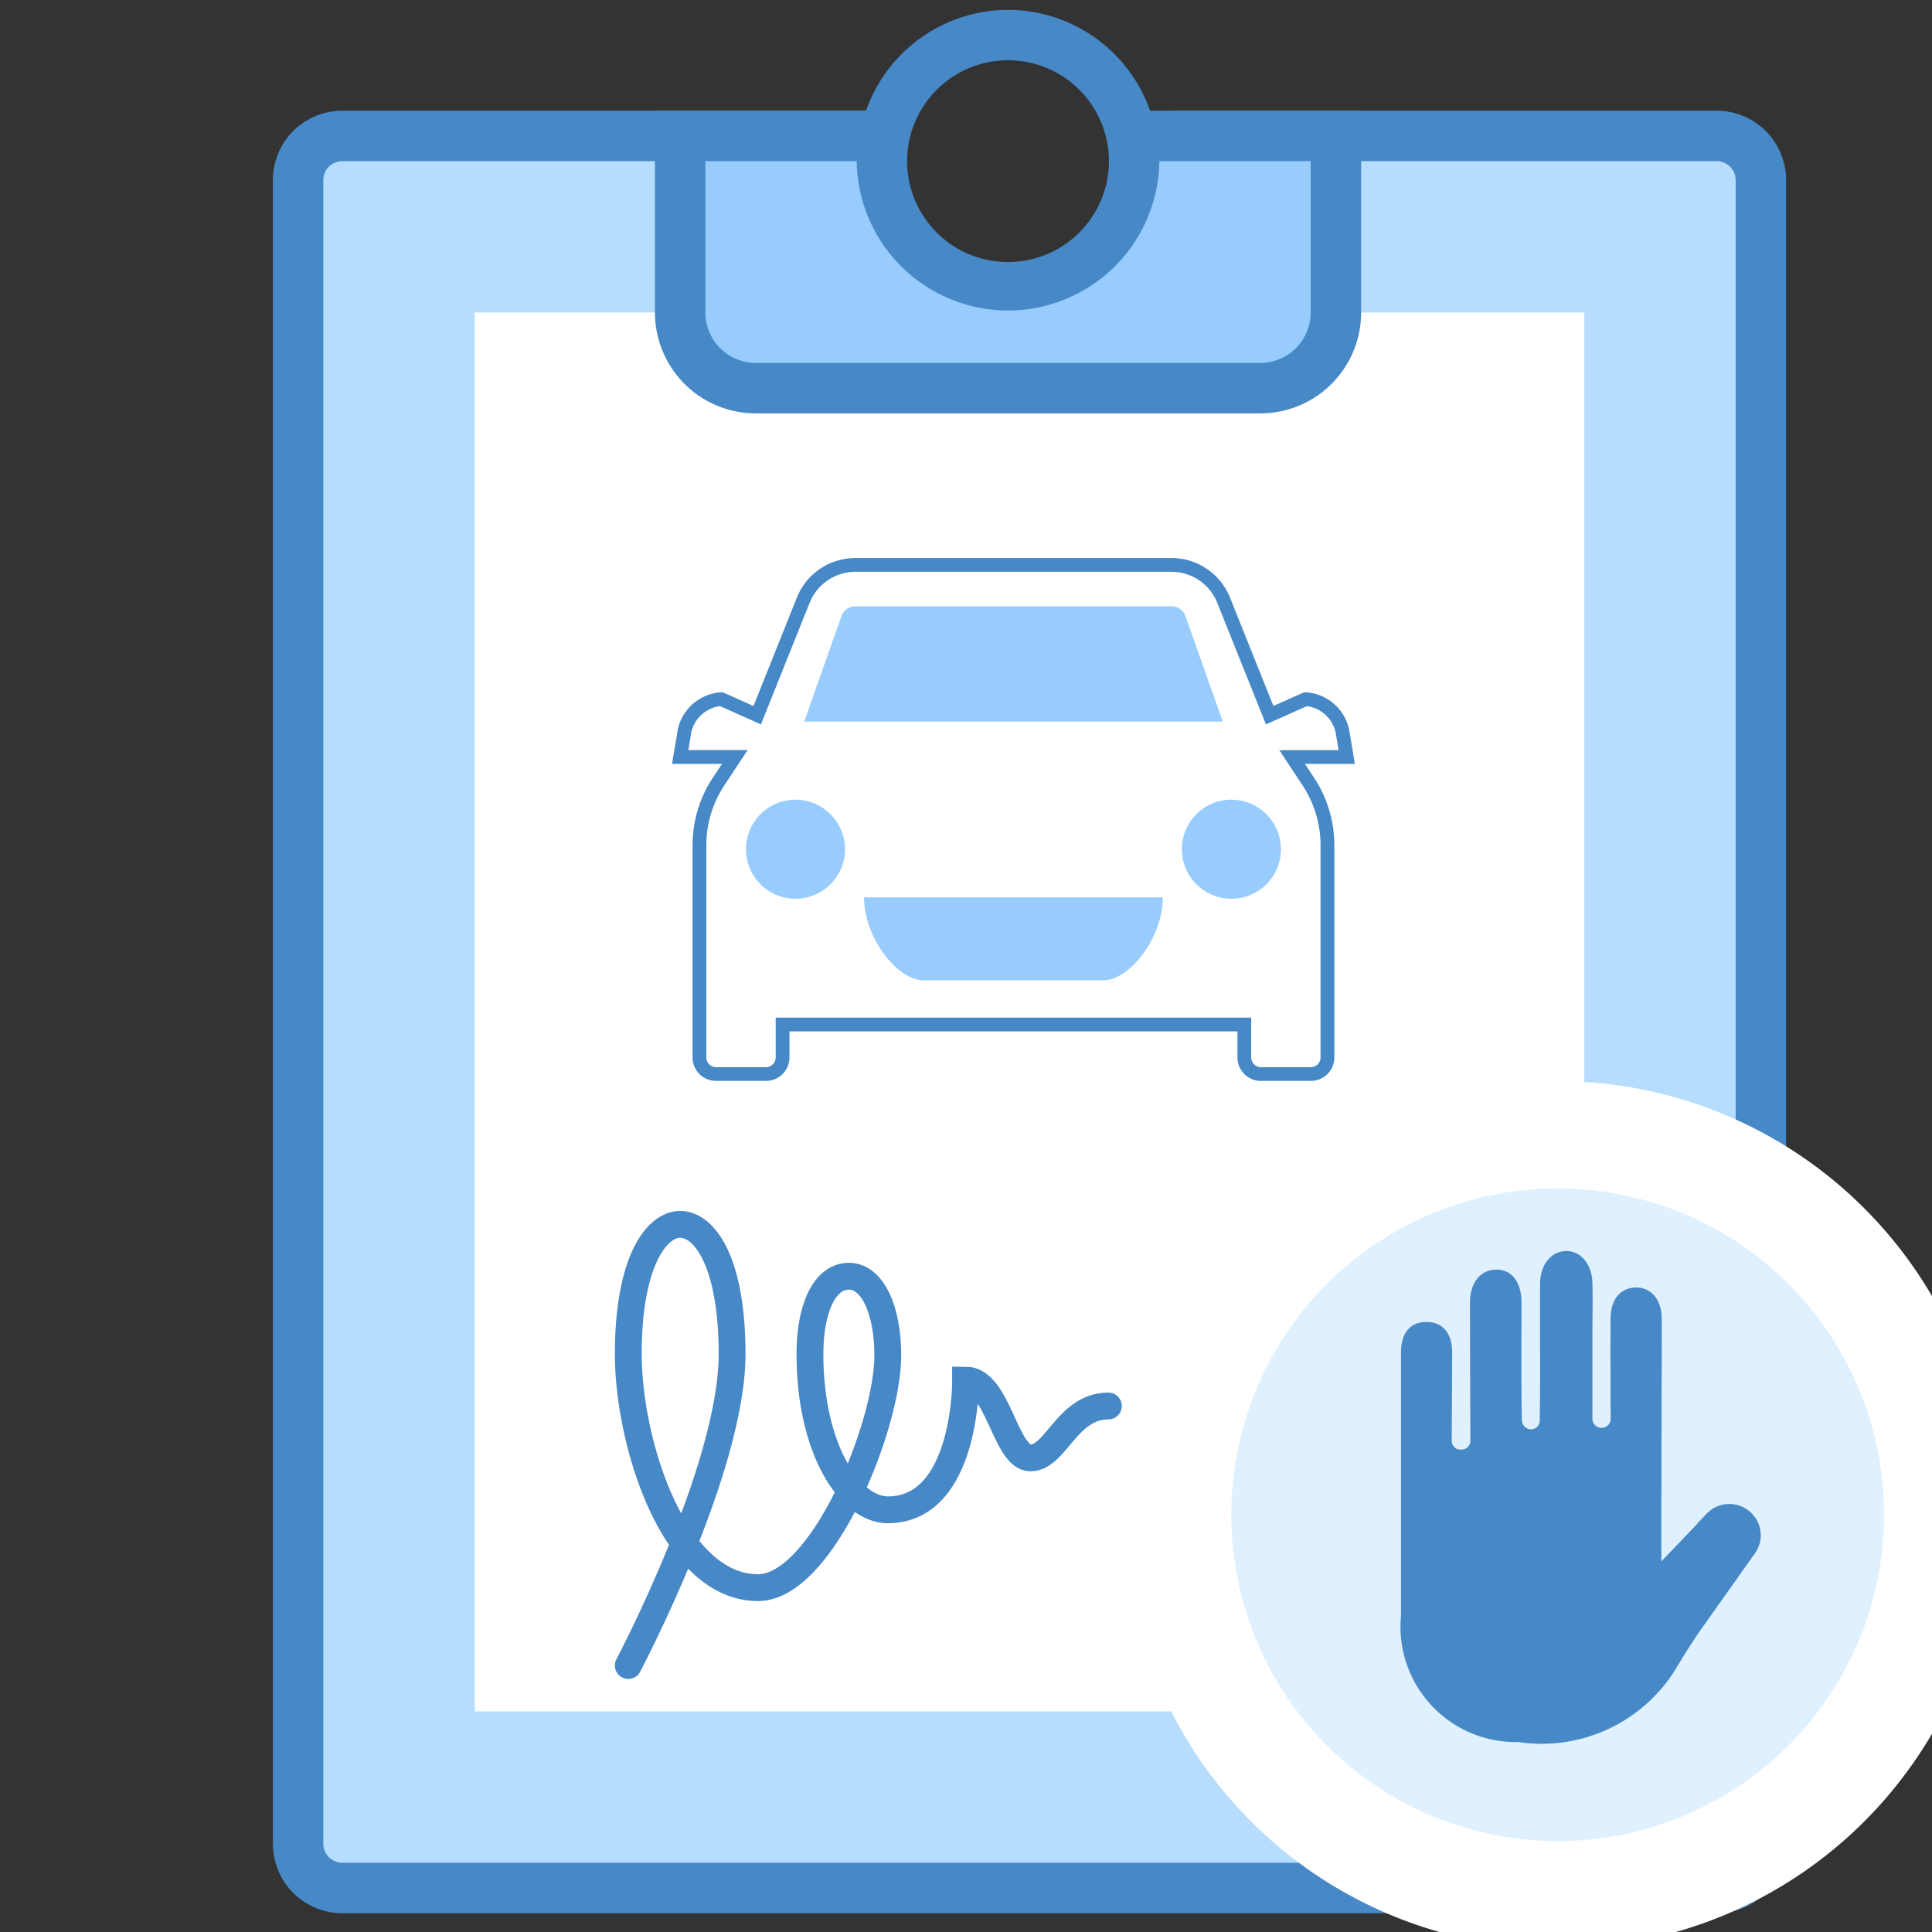 <svg data-name="Layer 1" xmlns="http://www.w3.org/2000/svg" xmlns:xlink="http://www.w3.org/1999/xlink" viewBox="0 0 72 72"><rect x="0" y="0" width="72" height="72" fill="#333333" stroke="none"/><defs><symbol id="a" data-name="tablet" viewBox="0 0 56.393 70.931"><path d="M2.564 69.991A1.645 1.645 0 0 1 .94 68.328V6.363a1.645 1.645 0 0 1 1.624-1.664h19.128a5.897 5.897 0 0 0-.075.94 6.58 6.58 0 0 0 13.159 0 5.909 5.909 0 0 0-.076-.94H53.83a1.645 1.645 0 0 1 1.624 1.664v61.965a1.647 1.647 0 0 1-1.624 1.663z" fill="#b6dcfe"/><path d="M53.829 5.64a.706.706 0 0 1 .684.723V68.33a.705.705 0 0 1-.684.722H2.564a.706.706 0 0 1-.684-.724V6.363a.706.706 0 0 1 .684-.724h18.113a7.52 7.52 0 0 0 15.039 0h18.113m0-1.88H33.49a5.568 5.568 0 0 1 .346 1.88 5.64 5.64 0 0 1-11.279 0 5.566 5.566 0 0 1 .346-1.88H2.564A2.584 2.584 0 0 0 0 6.363V68.33a2.584 2.584 0 0 0 2.564 2.602h51.267a2.584 2.584 0 0 0 2.562-2.604V6.363a2.584 2.584 0 0 0-2.564-2.603z" fill="#4788c7"/><path fill="#fff" d="M7.519 11.279h41.355v52.133H7.519z"/><path d="M17.998 14.098a2.823 2.823 0 0 1-2.82-2.82V4.7h7.586l.074-.2a4.645 4.645 0 0 0-.141 1.14 4.7 4.7 0 0 0 9.399 0 4.65 4.65 0 0 0-.141-1.14l.073.2h7.587v6.58a2.823 2.823 0 0 1-2.82 2.82zM27.39.94z" fill="#98ccfd"/><path d="M38.675 5.64v5.639a1.883 1.883 0 0 1-1.88 1.88H17.998a1.883 1.883 0 0 1-1.88-1.88v-5.64h5.639a5.64 5.64 0 0 0 11.279 0h5.639M27.397 0a5.621 5.621 0 0 0-5.294 3.76h-7.865v7.52a3.759 3.759 0 0 0 3.76 3.759h18.797a3.759 3.759 0 0 0 3.76-3.76V3.76H32.69A5.621 5.621 0 0 0 27.397 0zm0 9.399a3.76 3.76 0 1 1 3.759-3.76 3.763 3.763 0 0 1-3.76 3.76z" fill="#4788c7"/></symbol></defs><use width="56.393" height="70.931" transform="translate(10.17 .367)" xlink:href="#a"/><path d="M46.998 40.027a.62.62 0 0 1-.626-.626v-1.22H29.164v1.22a.62.62 0 0 1-.626.626h-1.845a.62.62 0 0 1-.626-.626v-7.897a4.305 4.305 0 0 1 .716-2.382l.602-.91H25.35l.142-.85a1.517 1.517 0 0 1 1.346-1.301h.055l1.328.593 1.713-4.28a2.088 2.088 0 0 1 1.951-1.32h11.769a2.088 2.088 0 0 1 1.95 1.322l1.715 4.279 1.328-.594h.055a1.517 1.517 0 0 1 1.345 1.3l.144.853h-2.036l.6.909a4.31 4.31 0 0 1 .716 2.382v7.897a.62.62 0 0 1-.626.626z" fill="#fff"/><path d="M43.653 21.31a1.841 1.841 0 0 1 1.713 1.16l1.813 4.527 1.521-.68a1.26 1.26 0 0 1 1.093 1.086l.093.553h-2.21l.378.572.486.736a4.066 4.066 0 0 1 .673 2.24V39.4a.363.363 0 0 1-.369.37h-1.846a.363.363 0 0 1-.369-.37v-1.477H28.908v1.477a.363.363 0 0 1-.37.37h-1.845a.363.363 0 0 1-.37-.37v-7.897a4.05 4.05 0 0 1 .674-2.24l.865-1.309h-2.21l.092-.552a1.26 1.26 0 0 1 1.093-1.086l1.521.68 1.813-4.527a1.841 1.841 0 0 1 1.713-1.16h11.769m0-.513H31.884a2.346 2.346 0 0 0-2.19 1.482l-1.614 4.032-1.034-.462-.1-.045h-.11a1.757 1.757 0 0 0-1.599 1.515l-.092.552-.1.598h1.862l-.339.511a4.552 4.552 0 0 0-.758 2.523v7.898a.873.873 0 0 0 .882.882h1.846a.873.873 0 0 0 .883-.882v-.964h16.695v.964a.873.873 0 0 0 .882.882h1.846a.873.873 0 0 0 .883-.882v-7.897a4.57 4.57 0 0 0-.758-2.523l-.339-.512h1.862l-.1-.598-.092-.552a1.758 1.758 0 0 0-1.6-1.515h-.11l-.1.045-1.034.462-1.614-4.032a2.346 2.346 0 0 0-2.19-1.482z" fill="#4788c7"/><path d="M29.646 29.802a1.846 1.846 0 1 0 1.846 1.846 1.851 1.851 0 0 0-1.846-1.846zM45.89 29.802a1.846 1.846 0 1 0 1.847 1.846 1.851 1.851 0 0 0-1.846-1.846zM41.114 36.533c.987 0 2.222-1.588 2.222-3.093H32.201c0 1.505 1.235 3.093 2.222 3.093zM29.97 26.892l1.399-3.962a.553.553 0 0 1 .515-.336h11.768a.559.559 0 0 1 .522.352l1.393 3.946z" fill="#98ccfd"/><path d="M58.05 70.611A14.162 14.162 0 1 1 72.212 56.45 14.178 14.178 0 0 1 58.05 70.611z" fill="#dff0fe"/><path d="M58.05 44.288A12.162 12.162 0 1 1 45.888 56.45 12.162 12.162 0 0 1 58.05 44.288m0-4A16.162 16.162 0 1 0 74.212 56.45 16.18 16.18 0 0 0 58.05 40.288z" fill="#fff"/><path data-name="&lt;Контур&gt;" d="M41.306 52.397c-1.542 0-1.956 1.934-2.901 1.934S37.2 51.43 35.987 51.43c0 0 .04 4.836-2.901 4.836-1.41 0-2.902-2.257-2.902-5.803 0-1.744.564-2.902 1.45-2.902s1.452 1.265 1.452 2.95c0 2.652-2.459 8.656-4.836 8.656-3.143 0-4.836-5.4-4.836-8.704 0-3.465 1.06-4.835 1.935-4.835s1.934 1.33 1.934 4.835c0 4.288-3.869 11.606-3.869 11.606" fill="none" stroke="#4788c7" stroke-linecap="round" stroke-miterlimit="10"/><path d="M65.252 56.37a1.168 1.168 0 0 0-1.654.045l-.251.266h-.015c-.03.044-.074.089-.103.133l-1.315 1.373v-2.363l.015-5.98v-.695c0-.709-.399-1.181-.975-1.167-.561.015-.93.444-.93 1.138-.015 1.063 0 2.998 0 3.766a.328.328 0 0 1-.325.324h-.03a.331.331 0 0 1-.324-.34v-3.19c0-.62.015-1.24 0-1.86-.015-.71-.443-1.211-.99-1.197s-.96.503-.96 1.226c-.014 1.698.015 3.397-.014 5.095a.328.328 0 0 1-.325.325.351.351 0 0 1-.34-.325c-.03-1.462-.015-2.939-.015-4.4 0-.783-.384-1.256-.975-1.227-.576.015-.96.532-.945 1.27 0 1.462.015 4.18.015 5.11a.328.328 0 0 1-.325.325h-.044a.322.322 0 0 1-.325-.34c0-.709.015-2.377.015-3.278 0-.739-.37-1.152-.99-1.137-.576.014-.916.413-.916 1.137v9.82a4.296 4.296 0 0 0 4.372 4.697 5.865 5.865 0 0 0 5.951-2.865c.237-.399.488-.783.739-1.167l2.126-2.998a1.157 1.157 0 0 0-.147-1.52z" fill="#4788c7"/></svg>